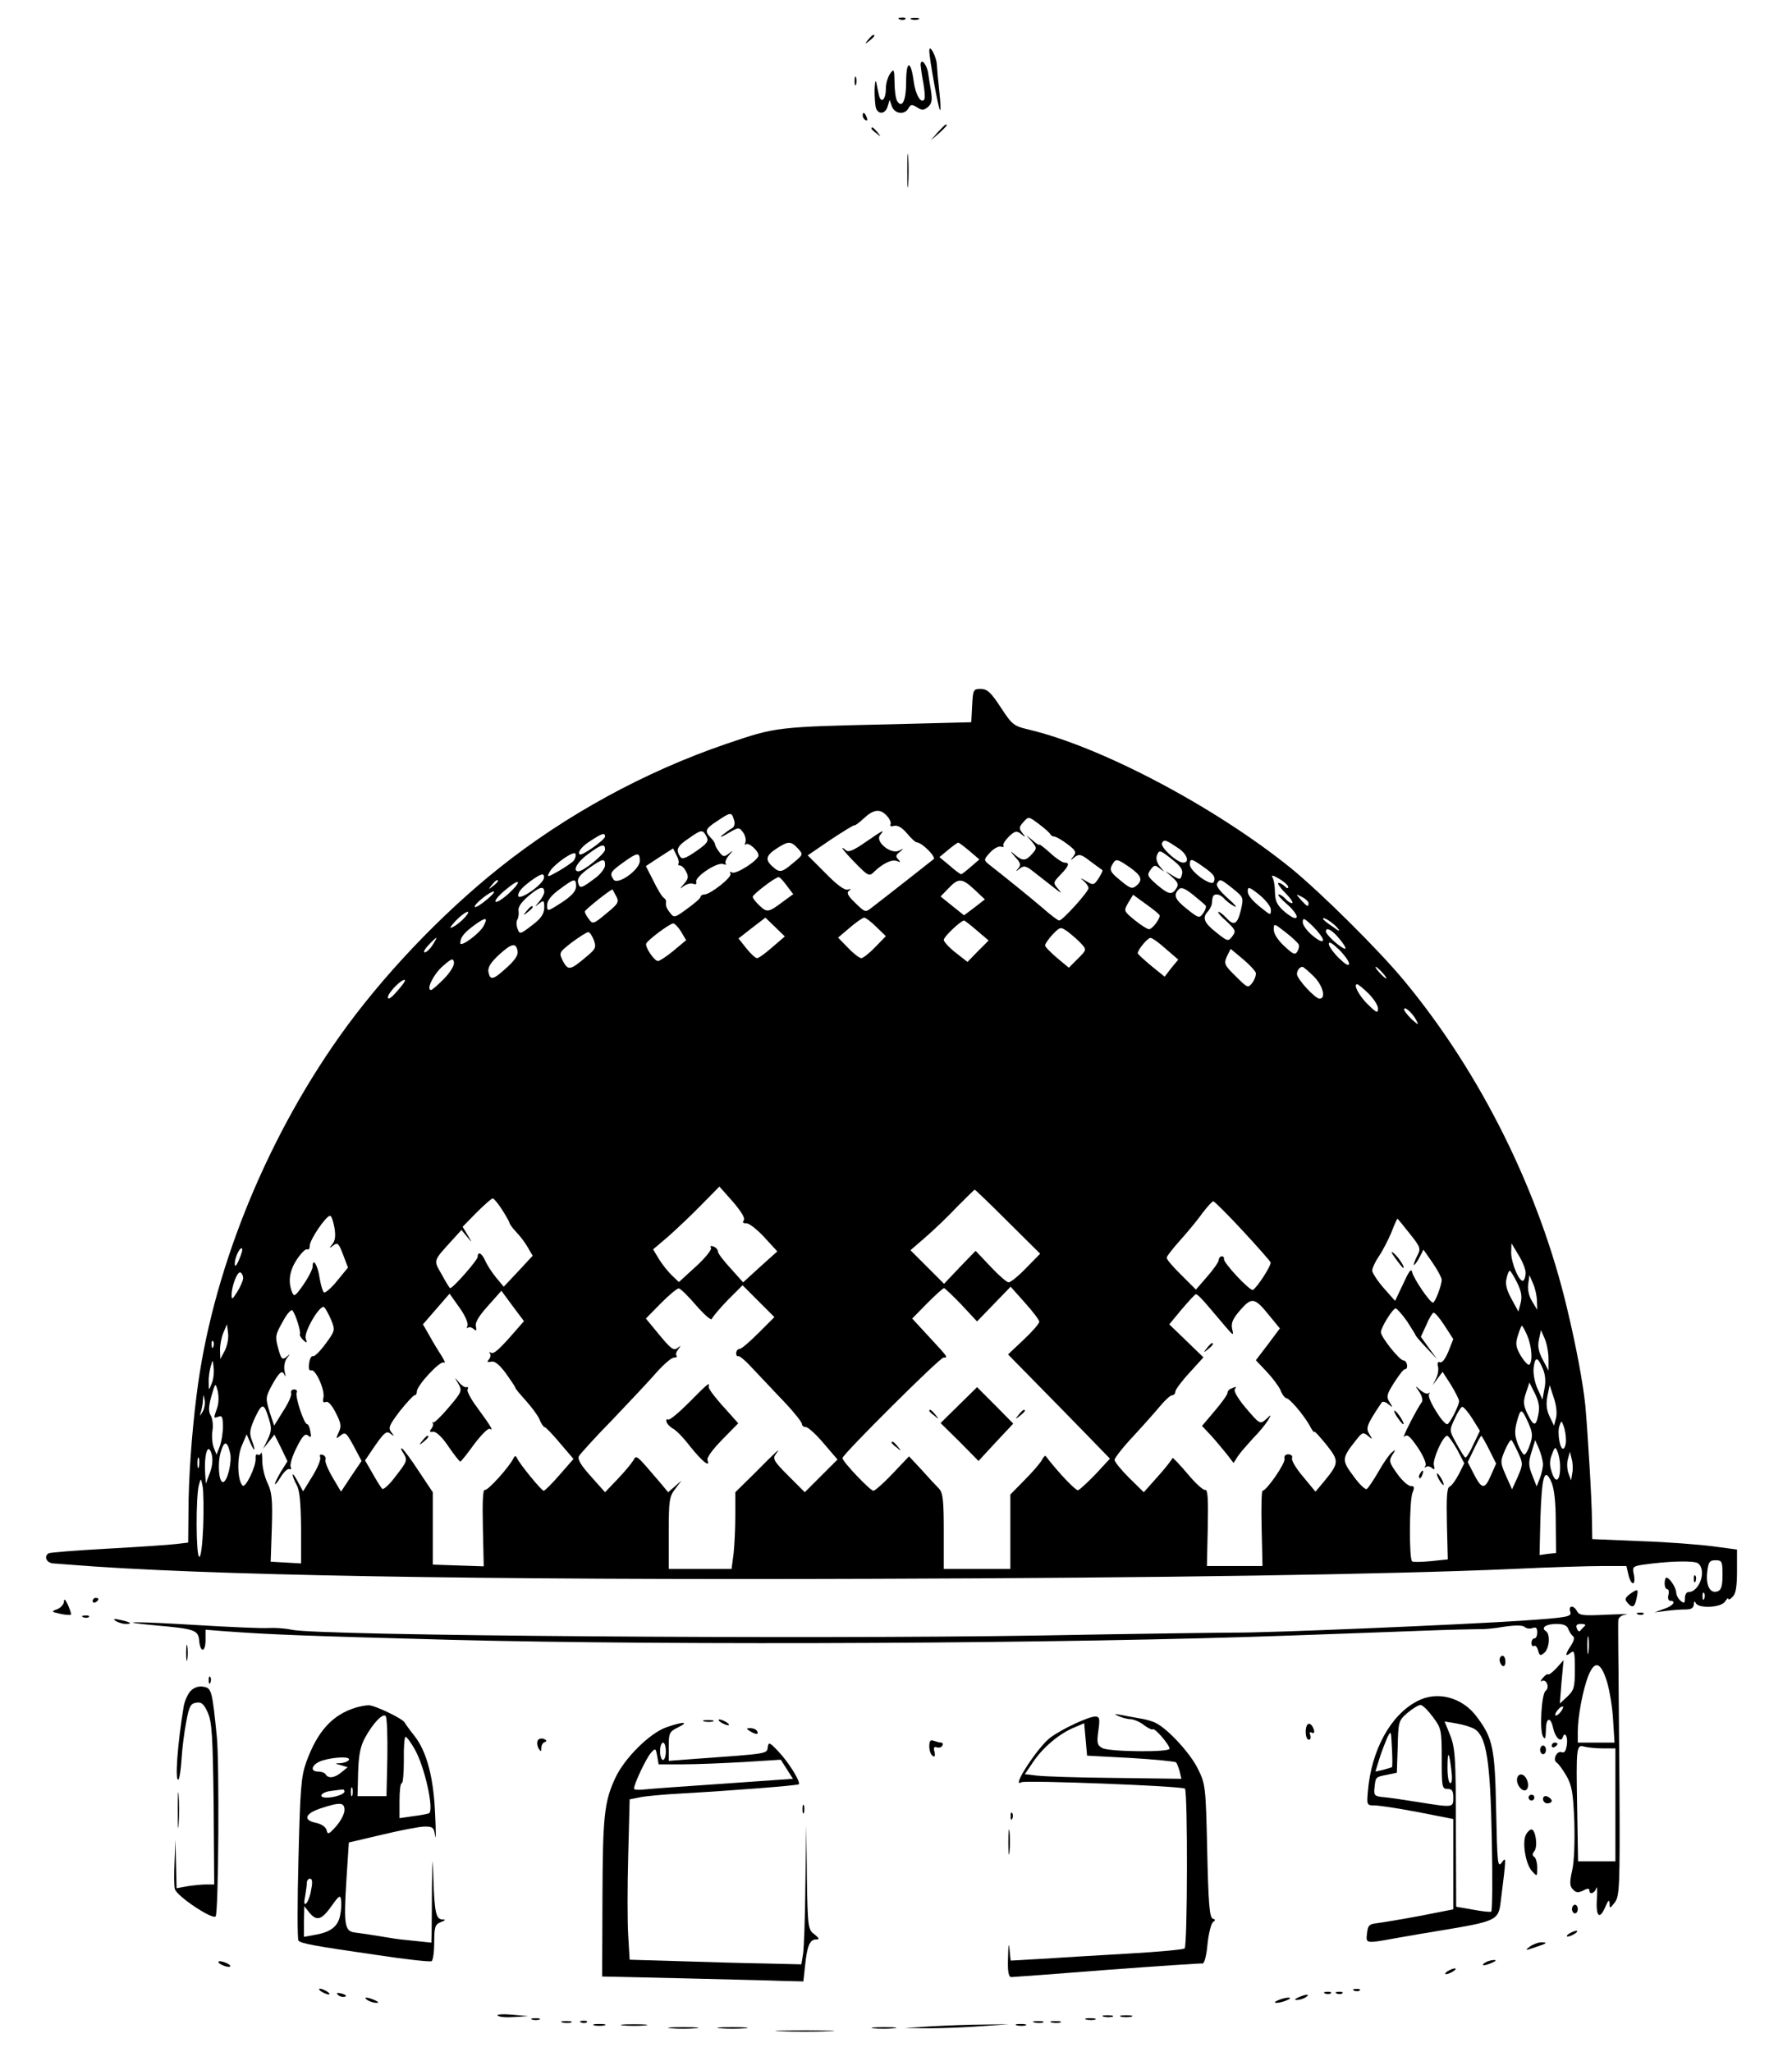 <?xml version="1.0" standalone="no"?>
<!DOCTYPE svg PUBLIC "-//W3C//DTD SVG 20010904//EN"
 "http://www.w3.org/TR/2001/REC-SVG-20010904/DTD/svg10.dtd">
<svg version="1.0" xmlns="http://www.w3.org/2000/svg"
 width="619pt" height="709pt" viewBox="0 0 619 709"
 preserveAspectRatio="xMidYMid meet">

<g transform="translate(0,709) scale(0.1,-0.1)"
fill="#000000" stroke="none">
<path d="M3108 7023 c7 -3 16 -2 19 1 4 3 -2 6 -13 5 -11 0 -14 -3 -6 -6z"/>
<path d="M3148 7023 c6 -2 18 -2 25 0 6 3 1 5 -13 5 -14 0 -19 -2 -12 -5z"/>
<path d="M2999 6953 c-13 -16 -12 -17 4 -4 9 7 17 15 17 17 0 8 -8 3 -21 -13z"/>
<path d="M3210 6915 c0 -26 31 -200 37 -205 3 -3 2 24 -2 60 -4 36 -8 80 -9
98 -2 28 -26 72 -26 47z"/>
<path d="M3180 6865 c1 -11 5 -40 10 -65 4 -25 6 -48 3 -53 -11 -18 -31 16
-37 63 -10 74 -26 72 -26 -4 0 -64 -14 -92 -31 -65 -5 8 -9 37 -9 64 -1 46 -2
49 -15 31 -8 -11 -15 -34 -15 -52 0 -39 -17 -54 -24 -22 -3 13 -7 32 -9 43 -3
11 -5 -1 -6 -27 0 -25 2 -53 5 -62 9 -23 32 -20 40 6 l7 23 8 -23 c10 -26 44
-30 57 -6 8 14 12 14 30 3 17 -11 23 -10 37 1 13 11 16 23 11 55 -4 22 -8 50
-10 63 -5 31 -26 54 -26 27z"/>
<path d="M2952 6810 c0 -14 2 -19 5 -12 2 6 2 18 0 25 -3 6 -5 1 -5 -13z"/>
<path d="M2980 6691 c0 -6 4 -13 10 -16 6 -3 7 1 4 9 -7 18 -14 21 -14 7z"/>
<path d="M3239 6633 l-24 -28 28 24 c25 23 32 31 24 31 -2 0 -14 -12 -28 -27z"/>
<path d="M3010 6646 c0 -2 8 -10 18 -17 15 -13 16 -12 3 4 -13 16 -21 21 -21
13z"/>
<path d="M3134 6500 c0 -52 1 -74 3 -47 2 26 2 68 0 95 -2 26 -3 4 -3 -48z"/>
<path d="M3358 4653 l-3 -58 -275 -7 c-401 -9 -398 -9 -572 -68 -281 -96 -555
-246 -783 -428 -202 -161 -407 -377 -552 -582 -260 -367 -443 -824 -494 -1240
-17 -133 -28 -292 -28 -402 l-1 -107 -42 -5 c-24 -3 -130 -10 -237 -16 -107
-6 -198 -13 -203 -16 -18 -11 -7 -34 17 -35 14 -1 37 -3 53 -4 447 -37 1409
-54 2787 -49 988 3 1769 15 2203 34 123 6 261 10 307 10 l83 0 7 -30 c9 -39
26 -39 19 -1 -6 27 -4 30 27 35 89 13 182 16 195 5 30 -25 4 -99 -34 -99 -7 0
-12 -10 -12 -21 0 -18 -2 -19 -15 -9 -8 7 -15 20 -15 29 -1 17 -23 51 -34 51
-3 0 -6 -9 -6 -20 0 -11 4 -20 9 -20 5 0 7 -9 4 -20 -3 -11 0 -20 6 -20 23 0
10 -18 -21 -28 l-33 -12 40 5 c22 3 52 5 68 5 19 0 27 5 28 18 0 10 3 12 6 5
8 -21 90 -17 102 5 6 9 11 13 11 9 0 -5 7 -2 15 7 11 10 15 36 15 89 l0 74
-82 11 c-46 6 -158 15 -250 18 l-168 7 -1 61 c0 70 -15 313 -23 401 -8 77 -31
202 -63 335 -96 405 -298 812 -561 1130 -88 107 -290 307 -393 391 -261 211
-656 420 -907 479 -50 12 -56 16 -95 76 -34 52 -47 64 -69 64 -26 0 -27 -2
-30 -57z m-294 -382 c10 -11 15 -24 12 -29 -3 -6 2 -8 12 -5 13 3 28 -6 45
-26 14 -17 29 -31 34 -31 18 -1 67 -50 58 -58 -10 -8 -161 -127 -212 -166 -24
-19 -24 -19 -59 15 -25 24 -31 35 -21 42 8 6 7 7 -4 4 -11 -4 -38 16 -78 57
l-61 61 79 54 c44 29 81 52 83 50 2 -1 16 9 32 24 34 32 57 34 80 8z m-529
-12 c5 -14 2 -25 -6 -30 -8 -4 -23 -15 -34 -24 -11 -9 -2 -7 19 6 38 22 39 22
53 3 7 -10 11 -25 8 -33 -3 -9 -3 -12 1 -8 9 9 44 -22 44 -38 0 -17 -78 -67
-92 -59 -6 4 -8 3 -5 -4 8 -11 -69 -72 -90 -72 -7 0 -13 -4 -13 -8 0 -5 -21
-23 -46 -41 -43 -32 -46 -32 -59 -15 -14 18 -16 25 -14 40 0 4 -4 10 -9 13 -5
3 -21 29 -35 58 l-26 51 47 31 47 30 11 -22 c7 -12 10 -25 8 -29 -3 -5 -1 -8
5 -8 6 0 15 -9 21 -21 9 -17 8 -25 -7 -42 -16 -19 -16 -20 -1 -8 10 7 24 11
32 8 9 -4 13 -1 11 6 -7 17 72 70 93 62 9 -3 13 -3 9 1 -4 4 1 17 10 28 17 20
17 20 0 7 -15 -12 -20 -11 -32 5 -8 10 -15 23 -15 27 0 5 -7 15 -15 23 -22 23
-19 31 23 58 46 31 49 31 57 5z m1093 -51 c2 -4 8 -8 14 -8 6 0 26 -12 45 -26
29 -22 32 -28 21 -42 -12 -15 -11 -16 4 -3 16 12 23 10 55 -15 21 -15 39 -29
41 -30 2 -1 -4 -14 -13 -28 -16 -24 -18 -25 -43 -10 -20 12 -23 12 -9 1 9 -8
17 -19 17 -25 0 -13 -90 -112 -101 -112 -5 0 -30 19 -57 43 -42 36 -135 111
-190 154 -14 12 -13 15 8 38 13 14 30 23 38 20 7 -2 11 -1 8 4 -3 4 6 18 19
31 21 20 27 21 42 9 16 -13 17 -12 4 4 -12 15 -11 20 4 37 18 20 18 20 54 -7
20 -15 38 -31 39 -35z m-1188 -7 c9 -17 4 -24 -36 -52 -37 -25 -48 -29 -55
-18 -15 24 -10 36 29 62 45 32 49 32 62 8z m-350 -1 c0 -5 -20 -23 -45 -40
-34 -23 -45 -27 -45 -16 0 9 17 27 38 40 41 27 52 31 52 16z m1983 -42 c28
-20 37 -48 14 -48 -22 0 -81 55 -73 68 8 13 13 11 59 -20z m-1317 1 c19 -21
19 -21 -16 -50 -40 -34 -47 -35 -72 -12 -26 23 -22 38 15 62 40 26 49 26 73 0z
m593 -9 l34 -29 -29 -25 c-16 -14 -31 -26 -34 -26 -3 0 -21 13 -40 30 l-35 29
30 25 c17 14 32 25 35 25 3 0 20 -13 39 -29z m-1259 5 c0 -14 -74 -75 -92 -75
-22 0 -4 33 34 60 46 34 58 37 58 15z m-108 -38 c-6 -7 -30 -23 -52 -36 -41
-23 -42 -23 -31 -2 15 26 85 75 89 61 2 -6 -1 -16 -6 -23z m2068 3 c28 -22 37
-35 33 -50 -5 -20 -7 -20 -32 -5 l-26 16 24 -21 c19 -17 23 -25 15 -38 -16
-25 -26 -23 -67 11 -34 30 -36 34 -23 52 12 17 16 18 32 5 18 -14 18 -14 1 6
-10 12 -15 28 -11 38 8 21 10 21 54 -14z m-1840 -4 c0 -31 -78 -86 -91 -64
-14 21 -11 26 33 58 50 36 58 37 58 6z m-120 -15 c0 -10 -15 -30 -32 -43 -51
-38 -55 -39 -61 -18 -4 15 5 27 36 50 50 35 57 36 57 11z m1812 -7 c41 -29 47
-44 23 -64 -16 -13 -22 -10 -72 33 -17 16 -20 24 -12 38 13 24 16 24 61 -7z
m251 4 c39 -27 47 -37 40 -54 -7 -19 -82 35 -83 59 0 22 5 22 43 -5z m-2274
-40 c-1 -23 -89 -83 -89 -62 0 14 13 28 45 52 35 25 45 27 44 10z m2571 -32
c0 -6 -5 -5 -12 2 -7 7 -16 12 -22 12 -5 0 5 -16 24 -35 19 -19 29 -35 23 -35
-6 0 -16 7 -23 15 -7 8 -17 15 -23 15 -6 0 7 -15 28 -33 21 -18 36 -39 34 -45
-3 -8 -16 -2 -39 16 -28 24 -35 37 -36 69 0 22 -4 45 -9 53 -5 8 4 6 24 -6 17
-10 31 -23 31 -28z m-1732 4 l22 -29 -33 -24 c-53 -40 -57 -40 -83 -16 -13 12
-24 26 -24 31 0 8 78 68 90 68 3 0 16 -13 28 -30z m-998 16 c0 -2 -8 -10 -17
-17 -16 -13 -17 -12 -4 4 13 16 21 21 21 13z m37 -43 c-21 -19 -42 -32 -45
-28 -4 4 11 22 33 40 52 44 61 34 12 -12z m233 25 c0 -16 -15 -33 -50 -56 -50
-32 -50 -32 -50 -9 0 16 14 34 43 55 51 38 57 39 57 10z m1377 -12 l35 -33
-36 -28 -36 -27 -40 32 -41 33 27 28 c35 37 47 36 91 -5z m892 4 c37 -30 37
-31 27 -75 -12 -49 -24 -55 -51 -25 -10 11 -22 20 -26 20 -5 0 7 -15 27 -32
32 -30 34 -35 21 -52 -14 -19 -16 -19 -56 13 -43 34 -49 51 -28 73 6 7 12 19
13 26 2 28 5 32 18 32 7 0 19 -7 26 -16 8 -8 23 -20 34 -25 12 -6 1 7 -23 28
-27 24 -42 44 -37 51 10 17 12 16 55 -18z m-2379 -12 c0 -6 -8 -21 -17 -32
-17 -20 -17 -20 0 -7 15 12 17 11 17 -15 -1 -22 -11 -37 -43 -61 -40 -31 -42
-31 -49 -12 -5 12 -5 26 -1 32 4 7 6 21 4 31 -2 13 11 31 36 52 37 31 53 35
53 12z m2285 -47 c2 -5 -2 -16 -9 -26 -13 -18 -16 -17 -55 14 -43 34 -49 49
-29 69 8 8 20 4 49 -19 21 -17 41 -34 44 -38z m225 -14 c0 -17 -2 -18 -17 -6
-45 34 -63 54 -63 71 0 16 6 14 40 -13 22 -18 40 -41 40 -52z m-2261 46 c10
-19 6 -26 -35 -59 -44 -37 -47 -37 -60 -19 -8 10 -14 22 -14 26 0 6 93 80 96
76 1 -1 6 -12 13 -24z m-449 -12 c-19 -16 -37 -27 -40 -24 -6 6 51 53 65 53 6
0 -6 -14 -25 -29z m2325 -52 c6 -8 -24 -49 -36 -49 -6 0 -28 14 -49 31 -39 32
-39 32 -23 60 l17 28 44 -32 c24 -17 45 -34 47 -38z m515 41 c0 -15 -5 -12
-26 11 -19 22 -19 22 4 10 12 -6 22 -16 22 -21z m-2916 -51 c-10 -11 -28 -26
-39 -31 -14 -8 -12 -2 9 21 33 34 61 44 30 10z m67 -27 c-14 -27 -81 -76 -81
-60 0 20 13 36 50 63 37 27 47 27 31 -3z m997 -74 c-24 -21 -47 -38 -53 -38
-5 0 -22 15 -37 34 l-27 34 46 36 47 36 33 -32 34 -33 -43 -37z m359 70 l33
-32 -37 -38 c-20 -21 -42 -38 -48 -38 -6 0 -27 16 -45 35 l-35 36 40 34 c22
19 44 34 50 35 5 0 24 -14 42 -32z m1543 -45 c0 -9 -13 -4 -35 14 -19 15 -35
37 -35 47 0 17 5 15 35 -14 19 -19 35 -40 35 -47z m51 40 c10 -12 5 -11 -18 6
-18 12 -33 24 -33 27 0 9 37 -15 51 -33z m-1246 -8 l40 -34 -37 -37 -36 -37
-41 32 c-23 18 -41 38 -41 44 0 11 58 66 70 67 3 0 23 -16 45 -35z m-1022 -4
l17 -29 -43 -36 c-24 -20 -49 -36 -54 -36 -13 0 -45 48 -41 60 4 12 81 69 93
70 6 0 18 -13 28 -29z m2132 -42 c4 -5 2 -16 -3 -25 -8 -14 -14 -12 -45 17
-23 21 -37 43 -37 57 0 23 0 23 40 -8 22 -17 42 -36 45 -41z m-751 2 c20 -22
20 -22 -11 -53 l-31 -31 -41 34 c-22 19 -41 38 -41 43 0 6 12 22 26 38 27 27
27 27 53 9 14 -11 35 -29 45 -40z m883 27 c29 -33 40 -53 22 -43 -23 13 -59
48 -59 57 0 15 16 8 37 -14z m-2566 -15 c9 -25 7 -31 -23 -56 -58 -49 -65 -51
-83 -18 -15 30 -15 30 31 66 26 19 51 35 56 35 5 0 13 -12 19 -27z m-557 -18
c-9 -14 -21 -25 -27 -25 -6 0 0 11 13 25 13 14 25 25 27 25 2 0 -4 -11 -13
-25z m2533 -13 l43 -37 -24 -29 -23 -30 -47 38 c-25 21 -46 40 -46 43 0 12 34
53 44 53 6 0 30 -17 53 -38z m633 -51 c0 -10 -12 -3 -35 19 -19 19 -35 41 -35
49 0 10 12 3 35 -19 19 -19 35 -41 35 -49z m-2872 42 c2 -13 -11 -32 -38 -56
-47 -43 -57 -45 -63 -14 -2 16 8 32 37 59 44 40 59 43 64 11z m2550 -74 c1 -8
-4 -23 -12 -34 -15 -19 -16 -19 -57 22 -40 39 -42 44 -31 69 l13 26 42 -35
c23 -19 43 -41 45 -48z m-2804 -20 c-21 -21 -41 -39 -45 -39 -18 0 8 54 40 82
31 27 36 29 39 14 2 -11 -12 -34 -34 -57z m3003 9 c32 -31 45 -78 21 -78 -15
0 -78 68 -78 85 0 12 9 25 19 25 3 0 20 -14 38 -32z m238 12 c10 -11 16 -20
13 -20 -3 0 -13 9 -23 20 -10 11 -16 20 -13 20 3 0 13 -9 23 -20z m-3404 -65
c-20 -23 -31 -30 -31 -20 0 16 51 67 59 59 2 -2 -10 -19 -28 -39z m3356 -7
c18 -18 33 -41 33 -52 0 -17 -4 -16 -34 13 -31 30 -53 71 -38 71 3 0 21 -14
39 -32z m165 -92 c10 -19 8 -18 -16 3 -14 14 -26 29 -26 34 0 13 29 -12 42
-37z m-2323 -692 c-5 -7 -3 -10 9 -10 9 1 37 -21 62 -48 l45 -49 -59 -53 -59
-54 -43 48 c-24 26 -44 52 -44 58 0 7 -7 15 -16 18 -9 3 -12 2 -8 -5 3 -6 -20
-35 -52 -64 l-59 -54 -23 22 c-13 12 -33 37 -45 56 l-21 35 53 45 c28 25 80
74 114 109 l62 63 47 -53 c29 -34 43 -57 37 -64z m913 -5 l111 -110 -49 -50
c-26 -27 -53 -49 -60 -49 -6 0 -34 24 -62 54 l-52 55 -55 -57 -54 -57 -58 58
-58 58 52 45 c29 25 78 72 109 105 32 32 59 59 61 59 2 0 54 -50 115 -111z
m-1747 41 c14 -22 25 -42 25 -45 0 -3 10 -17 23 -31 13 -13 31 -37 40 -53 l17
-29 -50 -54 -50 -53 -25 30 c-14 17 -31 42 -38 58 -12 28 -27 36 -27 15 0 -11
-85 -108 -95 -108 -2 0 -15 21 -29 47 -29 51 -32 44 38 121 l30 33 19 -23 c19
-23 19 -23 2 6 l-17 28 48 49 c27 27 52 49 56 49 4 0 19 -18 33 -40z m2557
-71 c51 -55 95 -105 97 -110 3 -10 -45 -85 -61 -95 -9 -6 -104 95 -100 107 1
5 -2 9 -8 9 -5 0 -10 -6 -10 -12 0 -7 -18 -33 -40 -58 l-39 -45 -50 50 c-28
27 -51 54 -51 60 0 5 22 33 48 62 26 29 60 70 76 93 17 22 33 40 37 40 4 0 49
-45 101 -101z m-3137 11 c5 -28 3 -46 -7 -58 -12 -15 -11 -16 4 -4 14 11 18 7
33 -32 l17 -45 -37 -45 c-20 -25 -41 -43 -46 -41 -4 3 -11 26 -15 50 -6 44
-24 73 -24 40 0 -9 -14 -37 -32 -63 -28 -40 -32 -43 -39 -26 -15 37 -9 75 17
114 15 22 30 37 35 34 5 -3 9 3 9 13 0 20 56 103 70 103 5 0 11 -18 15 -40z
m3714 -21 c39 -49 40 -52 25 -80 -8 -16 -12 -29 -10 -29 3 0 12 12 19 26 l14
27 32 -46 c17 -25 31 -51 31 -58 0 -19 -23 -79 -30 -79 -11 0 -67 83 -72 105
-3 15 -11 4 -31 -40 l-28 -59 -39 44 c-22 25 -39 52 -40 60 0 9 10 31 23 50
13 19 32 56 43 82 10 27 20 48 21 48 1 0 20 -23 42 -51z m401 -136 c0 -12 -4
-24 -8 -27 -13 -8 -42 60 -42 97 l1 32 24 -40 c14 -22 25 -50 25 -62z m-4444
46 c-9 -22 -15 -27 -15 -16 -1 21 18 61 25 54 3 -3 -2 -20 -10 -38z m14 -64
c0 -8 -9 -29 -20 -47 -17 -27 -20 -29 -20 -12 0 32 21 85 31 78 5 -3 9 -12 9
-19z m4400 -15 c15 -30 18 -48 13 -70 l-8 -31 -24 44 c-17 31 -22 52 -17 70 3
15 8 27 11 27 3 0 14 -18 25 -40z m69 -65 l1 -30 -18 30 c-11 18 -16 41 -13
60 l4 30 13 -30 c7 -16 13 -43 13 -60z m-2689 -110 c-30 -30 -59 -55 -65 -55
-7 0 -12 -7 -12 -15 0 -8 4 -12 7 -10 4 3 29 -19 55 -48 27 -28 75 -80 107
-113 32 -34 58 -67 58 -73 0 -6 6 -11 14 -11 7 0 35 -25 61 -56 l48 -56 -56
-56 -57 -57 -57 57 c-51 51 -55 59 -43 75 21 27 2 10 -72 -65 l-68 -67 0 -80
c0 -44 -3 -104 -6 -132 l-7 -53 -108 0 -109 0 0 124 c0 112 2 126 22 152 l22
29 -23 -20 -23 -20 -25 30 c-88 103 -84 100 -96 79 -6 -10 -30 -39 -54 -64
l-43 -45 -49 55 c-35 39 -47 59 -41 70 5 8 56 65 115 125 58 61 127 134 152
163 25 28 52 52 61 52 8 0 12 3 9 7 -4 3 -1 13 6 22 10 14 10 14 -3 4 -13 -10
-23 -2 -62 45 l-47 57 52 53 c28 28 56 52 62 51 5 0 33 -27 60 -59 28 -32 52
-53 54 -46 2 6 26 35 54 64 l52 52 55 -55 55 -55 -55 -55z m701 98 l54 -58 58
60 58 60 49 -55 c27 -30 50 -60 50 -66 0 -6 -24 -34 -54 -62 l-54 -51 111
-113 c61 -62 140 -143 176 -180 l65 -67 -49 -53 c-28 -29 -55 -54 -61 -56 -8
-2 -65 57 -112 118 -2 3 -8 -4 -14 -15 -6 -11 -33 -42 -60 -69 l-48 -49 0
-128 0 -129 -115 0 -115 0 0 130 c0 110 -3 133 -17 148 -10 10 -37 39 -60 65
l-43 46 -56 -59 c-31 -33 -62 -60 -67 -60 -11 0 -107 101 -107 113 0 12 336
347 349 347 17 0 15 2 -49 71 l-59 64 52 53 c28 28 54 52 58 52 3 0 30 -26 60
-57z m-1533 -82 c-62 -72 -82 -90 -92 -84 -6 3 -8 3 -4 -2 4 -4 3 -14 -3 -21
-8 -9 -6 -11 8 -8 12 3 28 -10 51 -41 17 -24 32 -46 32 -49 0 -3 16 -22 35
-43 19 -21 41 -50 48 -65 6 -16 15 -28 18 -28 4 0 28 -25 53 -55 l47 -55 -48
-55 c-26 -30 -51 -55 -55 -55 -7 0 -83 92 -92 113 -5 9 -7 9 -12 0 -14 -30
-89 -113 -99 -110 -7 3 -9 -39 -7 -130 l3 -134 -88 3 -88 3 0 125 0 125 -48
72 c-26 40 -52 75 -58 79 -6 3 -4 -4 5 -17 14 -23 13 -27 -26 -77 -22 -30 -44
-50 -48 -45 -4 4 -19 28 -33 53 l-26 45 36 53 c31 44 39 50 52 39 14 -10 14
-10 3 5 -12 15 -8 24 29 73 24 30 47 55 51 55 5 0 8 6 8 13 0 21 81 108 93
100 7 -4 3 6 -7 22 -11 17 -30 48 -42 70 l-23 40 46 53 46 53 34 -48 c19 -26
31 -54 28 -62 -3 -9 -3 -12 1 -8 4 4 13 2 20 -4 9 -8 11 -6 8 9 -4 12 10 36
41 70 l47 53 39 -53 39 -52 -22 -25z m2385 77 c20 -24 48 -56 62 -73 26 -30
27 -30 21 -5 -4 19 2 34 28 64 40 46 50 44 100 -18 l37 -45 -41 -55 -42 -55
36 -38 c20 -21 42 -50 49 -65 6 -16 16 -28 20 -28 11 0 58 -55 80 -93 9 -18
17 -28 17 -23 0 4 18 -16 41 -44 46 -58 45 -64 -10 -131 l-27 -32 -43 52 c-24
28 -41 57 -38 64 3 7 -3 13 -13 13 -10 0 -15 -6 -13 -16 4 -14 -62 -110 -76
-110 -3 0 -5 -58 -3 -130 l3 -130 -96 0 -96 0 3 134 c2 98 0 132 -9 129 -6 -2
-34 23 -62 57 -28 33 -51 57 -51 53 -1 -4 -23 -33 -50 -63 l-49 -55 -51 50
c-27 27 -50 55 -50 62 0 6 30 45 68 85 37 40 79 88 94 106 15 17 31 32 37 32
6 0 11 6 11 13 0 6 22 36 49 65 l48 53 -59 57 -59 57 43 52 c24 28 46 52 49
52 4 1 23 -18 42 -41z m-3029 -48 c14 -35 14 -37 -20 -83 -19 -26 -39 -45 -43
-42 -5 2 -11 -8 -13 -24 -3 -19 0 -27 7 -25 15 6 49 -70 42 -95 -3 -13 -1 -18
9 -14 8 3 21 -12 34 -38 18 -35 20 -46 10 -67 -10 -23 -10 -24 5 -12 19 15 21
13 55 -51 l19 -36 -36 -53 -35 -53 -29 49 c-16 27 -27 54 -25 61 3 6 -1 14 -9
17 -9 3 -12 0 -9 -8 3 -8 -9 -37 -27 -66 l-32 -52 -18 33 c-10 19 -18 30 -18
24 0 -5 6 -21 14 -35 10 -18 14 -60 15 -148 l0 -123 -52 3 -53 3 4 117 c3 99
0 124 -15 155 -10 21 -18 55 -18 76 0 21 -2 34 -4 28 -2 -6 -8 -9 -12 -6 -5 3
-8 -3 -7 -14 2 -26 -35 -103 -45 -93 -18 18 -20 97 -3 137 l17 40 13 -30 c16
-36 19 -27 4 12 -8 23 -6 36 12 76 25 52 31 51 48 -5 10 -31 9 -42 -4 -70
l-16 -33 20 25 19 24 23 -46 22 -46 -22 -35 c-11 -19 -21 -38 -21 -43 0 -5 9
6 20 24 11 18 25 30 30 27 5 -3 7 0 4 8 -3 8 6 38 21 67 20 40 29 49 39 41 11
-9 12 -6 8 14 -2 14 -7 25 -11 25 -11 0 -43 98 -36 110 3 5 -1 10 -9 10 -8 0
-13 -6 -10 -13 2 -7 -10 -35 -28 -62 l-31 -50 -16 48 c-14 47 -14 50 9 93 26
46 35 53 44 32 3 -7 3 -1 -1 15 -3 16 0 34 8 45 12 15 12 16 -2 4 -14 -11 -18
-7 -28 30 -11 40 -10 47 15 91 14 27 30 45 34 40 11 -12 30 -74 26 -82 -2 -3
3 -12 11 -20 13 -12 15 -11 9 5 -7 23 51 121 64 108 5 -5 16 -25 24 -44z
m3716 -4 c16 -25 30 -47 30 -49 0 -2 17 -22 37 -43 l37 -39 -28 38 -28 39 18
39 c9 22 21 42 25 44 4 3 21 -17 38 -43 l31 -48 -17 -43 c-10 -24 -21 -40 -29
-37 -7 3 -10 -2 -7 -14 3 -10 0 -29 -6 -41 l-12 -24 17 23 17 23 29 -45 c15
-25 28 -50 28 -56 0 -16 -33 -80 -41 -80 -15 0 -70 90 -63 103 4 6 3 9 -1 4
-5 -4 -17 1 -28 10 -20 18 -20 18 -4 -6 9 -14 13 -29 8 -35 -17 -23 -72 -130
-60 -119 10 10 19 2 46 -37 19 -28 31 -56 27 -63 -4 -6 -4 -9 1 -5 4 4 14 3
21 -3 9 -8 11 -6 7 9 -5 20 31 102 46 102 4 0 19 -21 34 -47 l25 -48 -19 -38
c-11 -21 -25 -40 -32 -43 -9 -3 -11 -38 -9 -128 l3 -123 -57 -6 c-32 -3 -61
-4 -66 -1 -11 7 -10 207 1 237 8 19 6 24 -5 23 -9 0 -30 18 -47 42 -28 39 -30
45 -18 65 13 20 13 21 -2 9 -9 -8 -30 -38 -46 -67 -17 -29 -35 -56 -40 -59 -5
-3 -26 17 -46 45 -41 55 -41 61 10 125 20 26 24 27 40 14 17 -14 17 -14 5 6
-13 21 -9 32 42 108 4 6 13 4 24 -5 16 -13 16 -12 4 7 -12 19 -10 27 16 68 16
25 32 46 37 46 13 0 8 30 -5 30 -14 1 -78 81 -78 98 0 16 41 82 51 82 4 0 22
-20 39 -44z m-4084 -103 l-15 -28 -1 32 c0 17 5 44 12 60 l12 28 4 -32 c2 -18
-4 -45 -12 -60z m4500 52 c15 -36 19 -87 7 -99 -4 -4 -17 10 -29 29 -18 31
-20 42 -11 71 6 19 12 34 14 34 2 0 11 -16 19 -35z m73 -80 l0 -40 -20 38
c-15 28 -18 47 -13 70 l7 32 13 -30 c7 -16 13 -48 13 -70z m-4612 43 c-3 -8
-6 -5 -6 6 -1 11 2 17 5 13 3 -3 4 -12 1 -19z m4593 -78 c8 -19 10 -44 5 -67
l-7 -38 -18 40 c-10 23 -15 54 -12 73 5 37 14 35 32 -8z m-4599 -50 c-10 -25
-10 -25 -10 5 -1 17 3 41 7 55 7 25 7 24 10 -5 2 -17 -1 -42 -7 -55z m19 -84
c-13 -37 -13 -36 5 -30 12 5 15 -2 15 -34 0 -23 -5 -53 -11 -69 l-11 -28 -10
25 c-5 14 -7 40 -4 58 3 19 0 42 -6 52 -8 13 -8 30 2 66 14 48 14 48 22 19 4
-17 4 -42 -2 -59z m4564 -21 c-8 -44 -16 -44 -38 1 -14 30 -15 42 -5 72 l12
36 19 -38 c13 -26 17 -47 12 -71z m61 -13 l-7 -27 -15 31 c-11 23 -13 43 -8
70 l8 39 14 -43 c9 -26 12 -54 8 -70z m-4675 21 c-11 -17 -11 -17 -6 0 3 10 7
28 7 40 2 22 2 22 6 0 2 -12 -1 -30 -7 -40z m4386 -24 l26 -42 -23 -48 c-12
-27 -25 -47 -28 -44 -3 2 -17 24 -30 48 -25 45 -25 46 -6 86 10 23 22 41 26
41 5 0 21 -19 35 -41z m194 -16 c14 -32 15 -44 5 -73 -6 -19 -15 -35 -20 -35
-4 0 -14 16 -22 36 -11 30 -12 45 -3 79 13 47 16 46 40 -7z m129 -55 c1 -15
-3 -29 -8 -32 -12 -8 -23 56 -14 79 6 18 7 18 14 -1 4 -10 8 -31 8 -46z m-265
-36 l24 -48 -19 -43 c-21 -48 -31 -46 -59 9 l-20 39 22 46 c12 25 23 45 25 45
1 0 14 -22 27 -48z m100 -10 c17 -38 17 -41 -1 -83 l-20 -44 -21 47 c-20 46
-20 49 -4 87 9 21 19 38 23 36 3 -2 13 -22 23 -43z m-4449 -2 c7 -31 -10 -100
-25 -100 -14 0 -19 64 -8 102 12 42 23 42 33 -2z m4535 -37 c0 -12 -5 -34 -11
-50 l-11 -28 -15 38 c-13 33 -14 45 -3 80 l13 42 13 -30 c7 -16 13 -40 14 -52z
m-4605 -31 l-14 -37 -2 30 c-5 69 9 116 22 72 5 -18 3 -41 -6 -65z m4664 23
c1 -50 -15 -63 -28 -23 -9 26 -9 42 0 64 10 27 12 27 19 9 5 -11 9 -33 9 -50z
m42 -24 l-4 -25 -9 24 c-5 14 -6 36 -2 50 l7 25 6 -25 c4 -14 5 -36 2 -49z
m-4744 22 c-3 -10 -5 -4 -5 12 0 17 2 24 5 18 2 -7 2 -21 0 -30z m4687 -193
l1 -105 -29 -3 -28 -4 3 129 c5 145 14 177 38 123 10 -24 15 -70 15 -140z
m-4672 -13 c-3 -67 -8 -107 -14 -105 -11 4 -12 205 -1 248 7 25 7 25 13 -5 3
-16 4 -79 2 -138z m5248 -167 c0 -37 -4 -52 -16 -57 -26 -10 -42 18 -37 65 4
36 8 42 29 42 22 0 24 -4 24 -50z m-63 -82 c-3 -8 -6 -5 -6 6 -1 11 2 17 5 13
3 -3 4 -12 1 -19z"/>
<path d="M2990 4181 c-40 -28 -59 -36 -67 -29 -28 23 -10 -1 33 -45 41 -42 47
-45 61 -31 30 30 63 46 80 40 14 -6 15 -5 6 5 -10 10 -9 15 5 26 15 13 15 13
-3 4 -29 -13 -83 32 -65 54 18 22 11 18 -50 -24z"/>
<path d="M3564 4183 c18 -22 18 -24 1 -43 -22 -25 -33 -25 -59 -3 -18 16 -18
14 1 -8 19 -20 20 -28 10 -39 -10 -12 -9 -12 5 -1 15 12 23 10 50 -12 18 -14
49 -38 68 -53 27 -21 30 -23 16 -6 -19 22 -19 23 7 50 30 31 33 42 14 42 -7 0
-30 15 -50 34 -20 18 -37 31 -37 28 0 -3 -10 3 -22 14 l-23 19 19 -22z"/>
<path d="M1819 3943 c-13 -16 -12 -17 4 -4 9 7 17 15 17 17 0 8 -8 3 -21 -13z"/>
<path d="M4820 2743 c13 -18 25 -33 27 -33 8 0 -17 38 -33 51 -11 9 -9 2 6
-18z"/>
<path d="M2380 2245 c-35 -35 -67 -62 -72 -59 -5 3 -7 0 -6 -7 2 -8 12 -18 22
-24 11 -5 38 -33 60 -62 41 -51 70 -75 60 -48 -4 9 17 37 50 71 l56 57 -23 26
c-55 60 -82 94 -79 102 4 15 -2 11 -68 -56z"/>
<path d="M3312 2236 l-63 -62 66 -65 65 -66 60 65 60 64 -62 63 -63 63 -63
-62z"/>
<path d="M3210 2216 c0 -2 8 -10 18 -17 15 -13 16 -12 3 4 -13 16 -21 21 -21
13z"/>
<path d="M3519 2203 c-13 -16 -12 -17 4 -4 9 7 17 15 17 17 0 8 -8 3 -21 -13z"/>
<path d="M3080 2106 c0 -2 8 -10 18 -17 15 -13 16 -12 3 4 -13 16 -21 21 -21
13z"/>
<path d="M1583 2310 c14 -24 13 -28 -33 -82 -26 -31 -51 -55 -54 -52 -3 2 -4
1 -1 -3 3 -3 0 -12 -5 -19 -8 -9 -6 -12 7 -10 10 0 31 -19 52 -51 20 -29 38
-52 41 -52 3 0 24 27 48 60 25 33 48 56 54 53 14 -9 5 7 -44 74 -22 29 -36 57
-33 62 4 6 2 9 -4 8 -5 -2 -17 6 -26 17 -16 19 -16 19 -2 -5z"/>
<path d="M1459 2113 c-13 -16 -12 -17 4 -4 16 13 21 21 13 21 -2 0 -10 -8 -17
-17z"/>
<path d="M4169 2433 c-13 -16 -12 -17 4 -4 16 13 21 21 13 21 -2 0 -10 -8 -17
-17z"/>
<path d="M4253 2293 c-7 -2 -13 -9 -13 -15 0 -6 -20 -34 -44 -62 l-44 -52 32
-34 c17 -19 41 -48 54 -64 l23 -30 16 25 c9 13 33 40 52 61 20 20 42 47 50 60
14 23 13 23 -6 5 -20 -18 -22 -17 -68 37 -26 30 -44 60 -40 66 7 11 6 11 -12
3z"/>
<path d="M4825 2196 c10 -14 19 -26 22 -26 7 0 -17 39 -28 46 -6 3 -3 -5 6
-20z"/>
<path d="M4905 1999 c-4 -6 -5 -12 -2 -15 2 -3 7 2 10 11 7 17 1 20 -8 4z"/>
<path d="M4970 1980 c6 -11 13 -20 16 -20 2 0 0 9 -6 20 -6 11 -13 20 -16 20
-2 0 0 -9 6 -20z"/>
<path d="M5851 1634 c0 -11 3 -14 6 -6 3 7 2 16 -1 19 -3 4 -6 -2 -5 -13z"/>
<path d="M5631 1584 c-17 -13 -20 -19 -10 -30 17 -21 26 -17 32 14 7 34 6 35
-22 16z"/>
<path d="M221 1557 c-1 -10 -11 -21 -23 -26 -22 -8 -21 -9 10 -16 18 -4 35 -5
37 -3 2 1 -3 17 -10 33 -9 20 -14 24 -14 12z"/>
<path d="M320 1559 c0 -5 5 -7 10 -4 6 3 10 8 10 11 0 2 -4 4 -10 4 -5 0 -10
-5 -10 -11z"/>
<path d="M5424 1522 c6 -17 -7 -20 -171 -31 -211 -14 -874 -42 -988 -41 -44 0
-348 -4 -675 -10 -802 -13 -2491 -1 -2583 20 -23 5 -58 7 -77 6 -19 -2 -131 3
-249 10 -212 13 -297 13 -144 -1 136 -12 148 -16 151 -53 4 -43 22 -41 22 3
l0 35 63 -5 c163 -12 270 -16 787 -30 791 -20 2140 -13 2900 15 140 5 338 12
440 16 102 4 196 6 209 6 13 -1 51 2 84 8 40 6 65 6 73 0 6 -6 19 -8 28 -4 12
4 16 0 16 -15 0 -12 -4 -21 -10 -21 -5 0 -10 -7 -10 -16 0 -8 4 -13 9 -10 5 3
11 -4 14 -16 5 -18 8 -19 21 -8 18 14 22 65 6 75 -19 12 1 25 36 25 24 0 37
-5 41 -17 4 -10 11 -21 16 -25 7 -4 4 -16 -6 -32 -21 -31 -22 -42 -2 -26 13
11 15 4 15 -57 0 -62 -3 -72 -26 -94 l-26 -24 6 75 7 75 -24 -27 c-14 -15 -27
-25 -30 -22 -2 2 -10 -3 -18 -13 -8 -9 -9 -14 -3 -10 7 4 15 -1 18 -10 4 -9 1
-20 -5 -24 -14 -9 -22 -136 -9 -158 7 -12 9 -7 10 22 0 44 16 49 25 7 7 -32
26 -51 33 -32 7 23 19 2 14 -27 -3 -20 -8 -28 -18 -24 -16 6 -32 -26 -17 -36
6 -3 21 -24 34 -46 19 -34 23 -59 27 -156 2 -68 0 -138 -7 -169 -10 -44 -9
-56 3 -68 11 -11 18 -11 35 -3 14 8 21 8 21 1 0 -17 18 -11 24 7 3 10 4 -6 2
-35 -4 -63 9 -76 29 -30 10 24 14 27 15 13 0 -19 1 -19 18 3 16 21 18 53 16
400 -2 207 -3 418 -4 467 0 50 -1 98 0 107 0 10 10 18 28 21 15 2 -15 1 -67
-1 -80 -4 -95 -3 -103 11 -12 23 -31 22 -24 -1z m50 -49 c-5 -5 -12 -12 -15
-16 -3 -5 -9 -2 -12 7 -5 12 0 16 15 16 12 0 17 -3 12 -7z m13 -90 c-2 -16 -4
-5 -4 22 0 28 2 40 4 28 2 -13 2 -35 0 -50z m64 -103 c9 -30 19 -90 21 -132
l5 -78 -64 0 -63 0 0 38 c0 52 18 147 37 194 22 54 43 46 64 -22z m-161 -105
c-7 -9 -15 -13 -17 -11 -6 6 20 36 26 30 2 -2 -2 -10 -9 -19z m148 -125 l42 0
0 -195 0 -195 -65 0 -64 0 -3 178 c-4 219 -3 226 25 218 12 -3 41 -6 65 -6z"/>
<path d="M5658 1513 c7 -3 16 -2 19 1 4 3 -2 6 -13 5 -11 0 -14 -3 -6 -6z"/>
<path d="M288 1503 c7 -3 16 -2 19 1 4 3 -2 6 -13 5 -11 0 -14 -3 -6 -6z"/>
<path d="M400 1490 c8 -5 24 -10 34 -10 26 0 18 6 -19 14 -22 5 -26 4 -15 -4z"/>
<path d="M643 1380 c0 -25 2 -35 4 -22 2 12 2 32 0 45 -2 12 -4 2 -4 -23z"/>
<path d="M5180 1356 c0 -8 5 -18 10 -21 6 -3 10 3 10 14 0 12 -4 21 -10 21 -5
0 -10 -6 -10 -14z"/>
<path d="M721 1284 c0 -11 3 -14 6 -6 3 7 2 16 -1 19 -3 4 -6 -2 -5 -13z"/>
<path d="M659 1249 c-10 -10 -20 -33 -24 -51 -22 -131 -32 -269 -18 -255 3 4
8 35 10 69 2 35 9 92 16 128 10 55 15 65 35 68 18 3 26 -4 40 -35 14 -32 17
-79 20 -315 l2 -278 -27 0 c-16 0 -45 -3 -65 -6 l-38 -7 -2 84 -2 84 -3 -75
c-2 -41 -2 -84 1 -96 7 -25 132 -108 141 -94 10 16 13 532 4 620 -16 160 -18
168 -46 173 -16 3 -32 -2 -44 -14z"/>
<path d="M4895 1213 c-92 -48 -158 -169 -170 -311 -4 -47 -4 -49 23 -49 15 0
82 -10 150 -23 l122 -24 0 -156 0 -156 -117 -23 c-65 -12 -131 -23 -148 -25
-26 -3 -30 -8 -33 -35 -4 -36 -7 -36 108 -15 47 8 108 19 135 23 206 34 211
36 219 103 20 159 19 155 3 133 -14 -18 -15 -1 -19 180 -4 215 -11 250 -66
323 -50 69 -138 92 -207 55z m55 -55 c29 -39 30 -45 30 -145 0 -96 1 -103 20
-103 16 0 20 -7 20 -30 0 -35 1 -35 -124 -15 -50 8 -104 16 -121 17 -27 3 -30
6 -27 33 4 37 3 36 44 44 l33 7 3 89 c2 88 3 91 34 118 18 15 38 27 45 27 7 0
26 -19 43 -42z m145 -42 c40 -27 53 -112 58 -379 3 -136 2 -249 -2 -251 -3 -2
-32 1 -63 7 l-58 10 -1 251 c0 277 -2 300 -24 352 l-15 37 42 -7 c24 -4 52
-13 63 -20z m-287 -131 c-2 -1 -15 -5 -30 -9 l-27 -6 13 42 c7 24 20 56 27 73
14 29 14 28 17 -34 2 -35 2 -64 0 -66z m205 -7 c4 -29 3 -48 -3 -48 -6 0 -10
23 -10 52 0 62 5 60 13 -4z"/>
<path d="M1229 1191 c-81 -25 -132 -81 -171 -188 -18 -51 -21 -91 -27 -333 -4
-151 -4 -279 0 -284 9 -10 51 -18 273 -50 98 -15 182 -24 187 -21 5 4 9 33 9
66 0 53 3 61 23 69 16 6 18 9 5 9 -22 1 -27 24 -31 141 -3 84 -3 81 -5 -30 0
-69 -1 -140 -1 -158 l-1 -33 -57 6 c-32 3 -69 7 -83 10 -66 11 -107 17 -124
19 -35 4 -39 26 -30 172 l9 139 115 27 c63 15 129 28 147 28 28 0 32 -3 36
-32 3 -18 3 16 0 75 -5 126 -29 217 -72 271 -16 20 -31 41 -33 45 -5 13 -105
61 -125 60 -10 0 -30 -4 -44 -8z m109 -172 l-3 -134 -50 0 -50 0 2 82 c2 61 8
91 24 120 28 51 61 85 71 75 5 -5 7 -69 6 -143z m94 29 c35 -60 68 -211 50
-222 -4 -2 -28 -7 -54 -10 l-48 -7 0 60 c0 34 3 61 8 61 4 0 7 36 7 80 -1 44
2 80 6 80 4 0 18 -19 31 -42z m-227 -38 c-3 -5 -16 -10 -28 -11 -22 -1 -22 -1
1 -7 l23 -7 -21 -17 c-23 -20 -46 -23 -55 -8 -3 6 -15 10 -26 10 -31 0 -22 26
14 38 43 13 100 15 92 2z m12 -122 c-3 -7 -5 -2 -5 12 0 14 2 19 5 13 2 -7 2
-19 0 -25z m-27 13 c0 -9 -34 -21 -62 -21 -31 0 -19 19 15 23 17 2 35 5 40 5
4 1 7 -2 7 -7z m0 -64 c0 -13 -13 -38 -29 -56 -25 -28 -29 -30 -33 -13 -3 11
-18 21 -37 25 -45 9 -38 32 17 50 67 22 82 21 82 -6z m-115 -274 c-3 -21 -11
-42 -17 -48 -7 -7 -9 0 -4 24 3 18 6 40 6 47 0 8 5 14 11 14 8 0 9 -13 4 -37z
m100 -89 c-7 -39 -33 -59 -87 -68 l-38 -7 0 53 1 53 19 -24 c25 -29 42 -23 77
27 24 34 29 36 31 19 2 -11 1 -35 -3 -53z"/>
<path d="M3865 1161 c11 -5 30 -10 41 -10 12 -1 33 -10 46 -21 14 -10 28 -17
30 -14 7 6 58 -54 58 -67 0 -13 -207 -11 -232 2 -18 10 -20 17 -14 60 6 43 4
49 -11 49 -23 0 -113 -42 -154 -72 -42 -30 -139 -178 -101 -155 12 8 556 -13
565 -22 10 -10 9 -543 -1 -552 -4 -4 -92 -12 -197 -18 -104 -6 -238 -14 -297
-18 l-107 -6 -4 39 c-2 26 -4 16 -5 -28 -2 -49 2 -68 11 -68 6 0 156 11 332
25 175 13 324 23 329 22 6 -1 14 29 17 67 4 38 13 72 19 76 9 6 9 9 -1 12 -11
4 -15 53 -19 234 -5 225 -6 231 -33 285 -25 51 -102 136 -145 157 -9 5 -35 13
-57 16 -22 4 -51 9 -65 12 -22 4 -23 3 -5 -5z m40 -144 c83 -5 153 -12 157
-15 4 -4 9 -18 13 -32 l6 -25 -228 3 c-125 1 -247 5 -271 8 l-42 5 30 44 c34
50 91 97 140 117 l35 15 5 -56 5 -56 150 -8z"/>
<path d="M2433 1143 c9 -2 23 -2 30 0 6 3 -1 5 -18 5 -16 0 -22 -2 -12 -5z"/>
<path d="M2490 1140 c8 -5 20 -10 25 -10 6 0 3 5 -5 10 -8 5 -19 10 -25 10 -5
0 -3 -5 5 -10z"/>
<path d="M2302 1123 c-58 -20 -146 -108 -177 -176 -38 -82 -43 -131 -44 -418
l-1 -267 267 -6 c148 -4 304 -7 348 -9 l80 -2 6 55 c7 68 16 90 38 90 13 0 11
4 -6 18 -22 16 -23 24 -26 197 l-2 180 -3 -205 c-1 -113 -5 -221 -8 -240 l-6
-36 -126 3 c-70 1 -203 5 -297 8 l-170 5 -5 83 c-3 45 -3 170 0 277 l5 194 35
7 c19 4 82 10 140 13 192 11 405 28 409 32 8 7 -34 75 -69 112 -32 34 -35 35
-38 16 -3 -23 2 -22 -249 -40 l-93 -7 0 50 c0 46 2 51 33 66 40 20 16 20 -41
0z m-2 -83 c0 -16 -4 -30 -10 -30 -5 0 -10 14 -10 30 0 17 5 30 10 30 6 0 10
-13 10 -30z m60 -45 c47 0 142 4 211 8 l126 8 21 -33 21 -33 -242 -17 c-133
-9 -257 -18 -274 -20 -18 -2 -33 -1 -33 3 0 16 42 105 58 123 16 18 17 17 22
-10 l5 -29 85 0z"/>
<path d="M4517 1133 c-11 -11 -8 -53 4 -53 6 0 8 7 5 16 -3 8 -2 12 4 9 12 -7
13 5 2 23 -5 7 -11 9 -15 5z"/>
<path d="M2590 1110 c20 -13 33 -13 25 0 -3 6 -14 10 -23 10 -15 0 -15 -2 -2
-10z"/>
<path d="M1857 1076 c-3 -7 -1 -19 4 -27 7 -11 9 -11 9 3 0 9 5 18 12 20 8 3
6 7 -4 11 -9 3 -19 0 -21 -7z"/>
<path d="M3210 1057 c0 -14 5 -29 12 -33 7 -5 9 0 6 14 -4 14 -2 19 7 16 7 -3
16 -1 20 5 3 6 2 11 -4 11 -5 0 -16 3 -25 6 -12 5 -16 0 -16 -19z"/>
<path d="M5360 1059 c0 -5 5 -7 10 -4 6 3 10 8 10 11 0 2 -4 4 -10 4 -5 0 -10
-5 -10 -11z"/>
<path d="M5320 1045 c0 -8 5 -15 10 -15 6 0 10 7 10 15 0 8 -4 15 -10 15 -5 0
-10 -7 -10 -15z"/>
<path d="M5240 941 c0 -23 25 -47 35 -31 10 16 -4 50 -21 50 -8 0 -14 -8 -14
-19z"/>
<path d="M614 835 c0 -55 1 -76 3 -47 2 29 2 74 0 100 -2 26 -3 2 -3 -53z"/>
<path d="M5280 880 c0 -5 5 -10 10 -10 6 0 10 5 10 10 0 6 -4 10 -10 10 -5 0
-10 -4 -10 -10z"/>
<path d="M5330 875 c0 -8 7 -15 15 -15 8 0 15 4 15 9 0 5 -7 11 -15 15 -9 3
-15 0 -15 -9z"/>
<path d="M2772 840 c0 -14 2 -19 5 -12 2 6 2 18 0 25 -3 6 -5 1 -5 -13z"/>
<path d="M3491 814 c0 -11 3 -14 6 -6 3 7 2 16 -1 19 -3 4 -6 -2 -5 -13z"/>
<path d="M3483 725 c0 -38 2 -53 4 -32 2 20 2 52 0 70 -2 17 -4 1 -4 -38z"/>
<path d="M5271 752 c-14 -26 -1 -103 21 -126 18 -20 18 -19 18 12 0 17 -5 34
-10 37 -8 5 -7 11 0 20 13 16 4 75 -10 75 -5 0 -14 -8 -19 -18z"/>
<path d="M5430 495 c0 -8 5 -15 10 -15 6 0 10 7 10 15 0 8 -4 15 -10 15 -5 0
-10 -7 -10 -15z"/>
<path d="M5420 410 c-8 -5 -10 -10 -5 -10 6 0 17 5 25 10 8 5 11 10 5 10 -5 0
-17 -5 -25 -10z"/>
<path d="M5284 365 c-17 -13 -16 -14 16 -3 43 14 49 18 24 18 -11 0 -29 -7
-40 -15z"/>
<path d="M755 310 c3 -4 14 -10 25 -13 11 -3 18 -2 15 3 -3 4 -14 10 -25 13
-11 3 -18 2 -15 -3z"/>
<path d="M5130 310 c-18 -12 -2 -12 25 0 13 6 15 9 5 9 -8 0 -22 -4 -30 -9z"/>
<path d="M5000 280 c-8 -5 -10 -10 -5 -10 6 0 17 5 25 10 8 5 11 10 5 10 -5 0
-17 -5 -25 -10z"/>
<path d="M1110 210 c8 -5 20 -10 25 -10 6 0 3 5 -5 10 -8 5 -19 10 -25 10 -5
0 -3 -5 5 -10z"/>
<path d="M4678 213 c7 -3 16 -2 19 1 4 3 -2 6 -13 5 -11 0 -14 -3 -6 -6z"/>
<path d="M1168 198 c5 -5 16 -8 23 -6 8 3 3 7 -10 11 -17 4 -21 3 -13 -5z"/>
<path d="M4578 203 c7 -3 16 -2 19 1 4 3 -2 6 -13 5 -11 0 -14 -3 -6 -6z"/>
<path d="M4618 203 c7 -3 16 -2 19 1 4 3 -2 6 -13 5 -11 0 -14 -3 -6 -6z"/>
<path d="M4485 190 c-13 -6 -15 -9 -5 -9 8 0 22 4 30 9 18 12 2 12 -25 0z"/>
<path d="M1270 180 c8 -5 22 -9 30 -9 10 0 8 3 -5 9 -27 12 -43 12 -25 0z"/>
<path d="M4415 180 c-13 -5 -14 -9 -5 -9 8 0 24 4 35 9 13 5 14 9 5 9 -8 0
-24 -4 -35 -9z"/>
<path d="M1719 127 c5 -5 30 -7 57 -5 l49 3 -57 5 c-31 3 -53 1 -49 -3z"/>
<path d="M3813 123 c9 -2 23 -2 30 0 6 3 -1 5 -18 5 -16 0 -22 -2 -12 -5z"/>
<path d="M3873 123 c9 -2 25 -2 35 0 9 3 1 5 -18 5 -19 0 -27 -2 -17 -5z"/>
<path d="M1838 113 c6 -2 18 -2 25 0 6 3 1 5 -13 5 -14 0 -19 -2 -12 -5z"/>
<path d="M3753 113 c9 -2 23 -2 30 0 6 3 -1 5 -18 5 -16 0 -22 -2 -12 -5z"/>
<path d="M1943 103 c9 -2 23 -2 30 0 6 3 -1 5 -18 5 -16 0 -22 -2 -12 -5z"/>
<path d="M2008 103 c7 -3 16 -2 19 1 4 3 -2 6 -13 5 -11 0 -14 -3 -6 -6z"/>
<path d="M3573 103 c9 -2 23 -2 30 0 6 3 -1 5 -18 5 -16 0 -22 -2 -12 -5z"/>
<path d="M3633 103 c9 -2 23 -2 30 0 6 3 -1 5 -18 5 -16 0 -22 -2 -12 -5z"/>
<path d="M2053 93 c9 -2 25 -2 35 0 9 3 1 5 -18 5 -19 0 -27 -2 -17 -5z"/>
<path d="M2153 93 c20 -2 54 -2 75 0 20 2 3 4 -38 4 -41 0 -58 -2 -37 -4z"/>
<path d="M3220 90 l-95 -6 80 -1 c44 0 125 3 180 7 l100 7 -85 -1 c-47 0 -128
-3 -180 -6z"/>
<path d="M3513 93 c9 -2 23 -2 30 0 6 3 -1 5 -18 5 -16 0 -22 -2 -12 -5z"/>
<path d="M2318 83 c23 -2 61 -2 85 0 23 2 4 4 -43 4 -47 0 -66 -2 -42 -4z"/>
<path d="M2488 83 c23 -2 61 -2 85 0 23 2 4 4 -43 4 -47 0 -66 -2 -42 -4z"/>
<path d="M3017 83 c18 -2 50 -2 70 0 21 2 7 4 -32 4 -38 0 -55 -2 -38 -4z"/>
<path d="M2698 73 c45 -2 119 -2 165 0 45 1 8 3 -83 3 -91 0 -128 -2 -82 -3z"/>
</g>
</svg>
